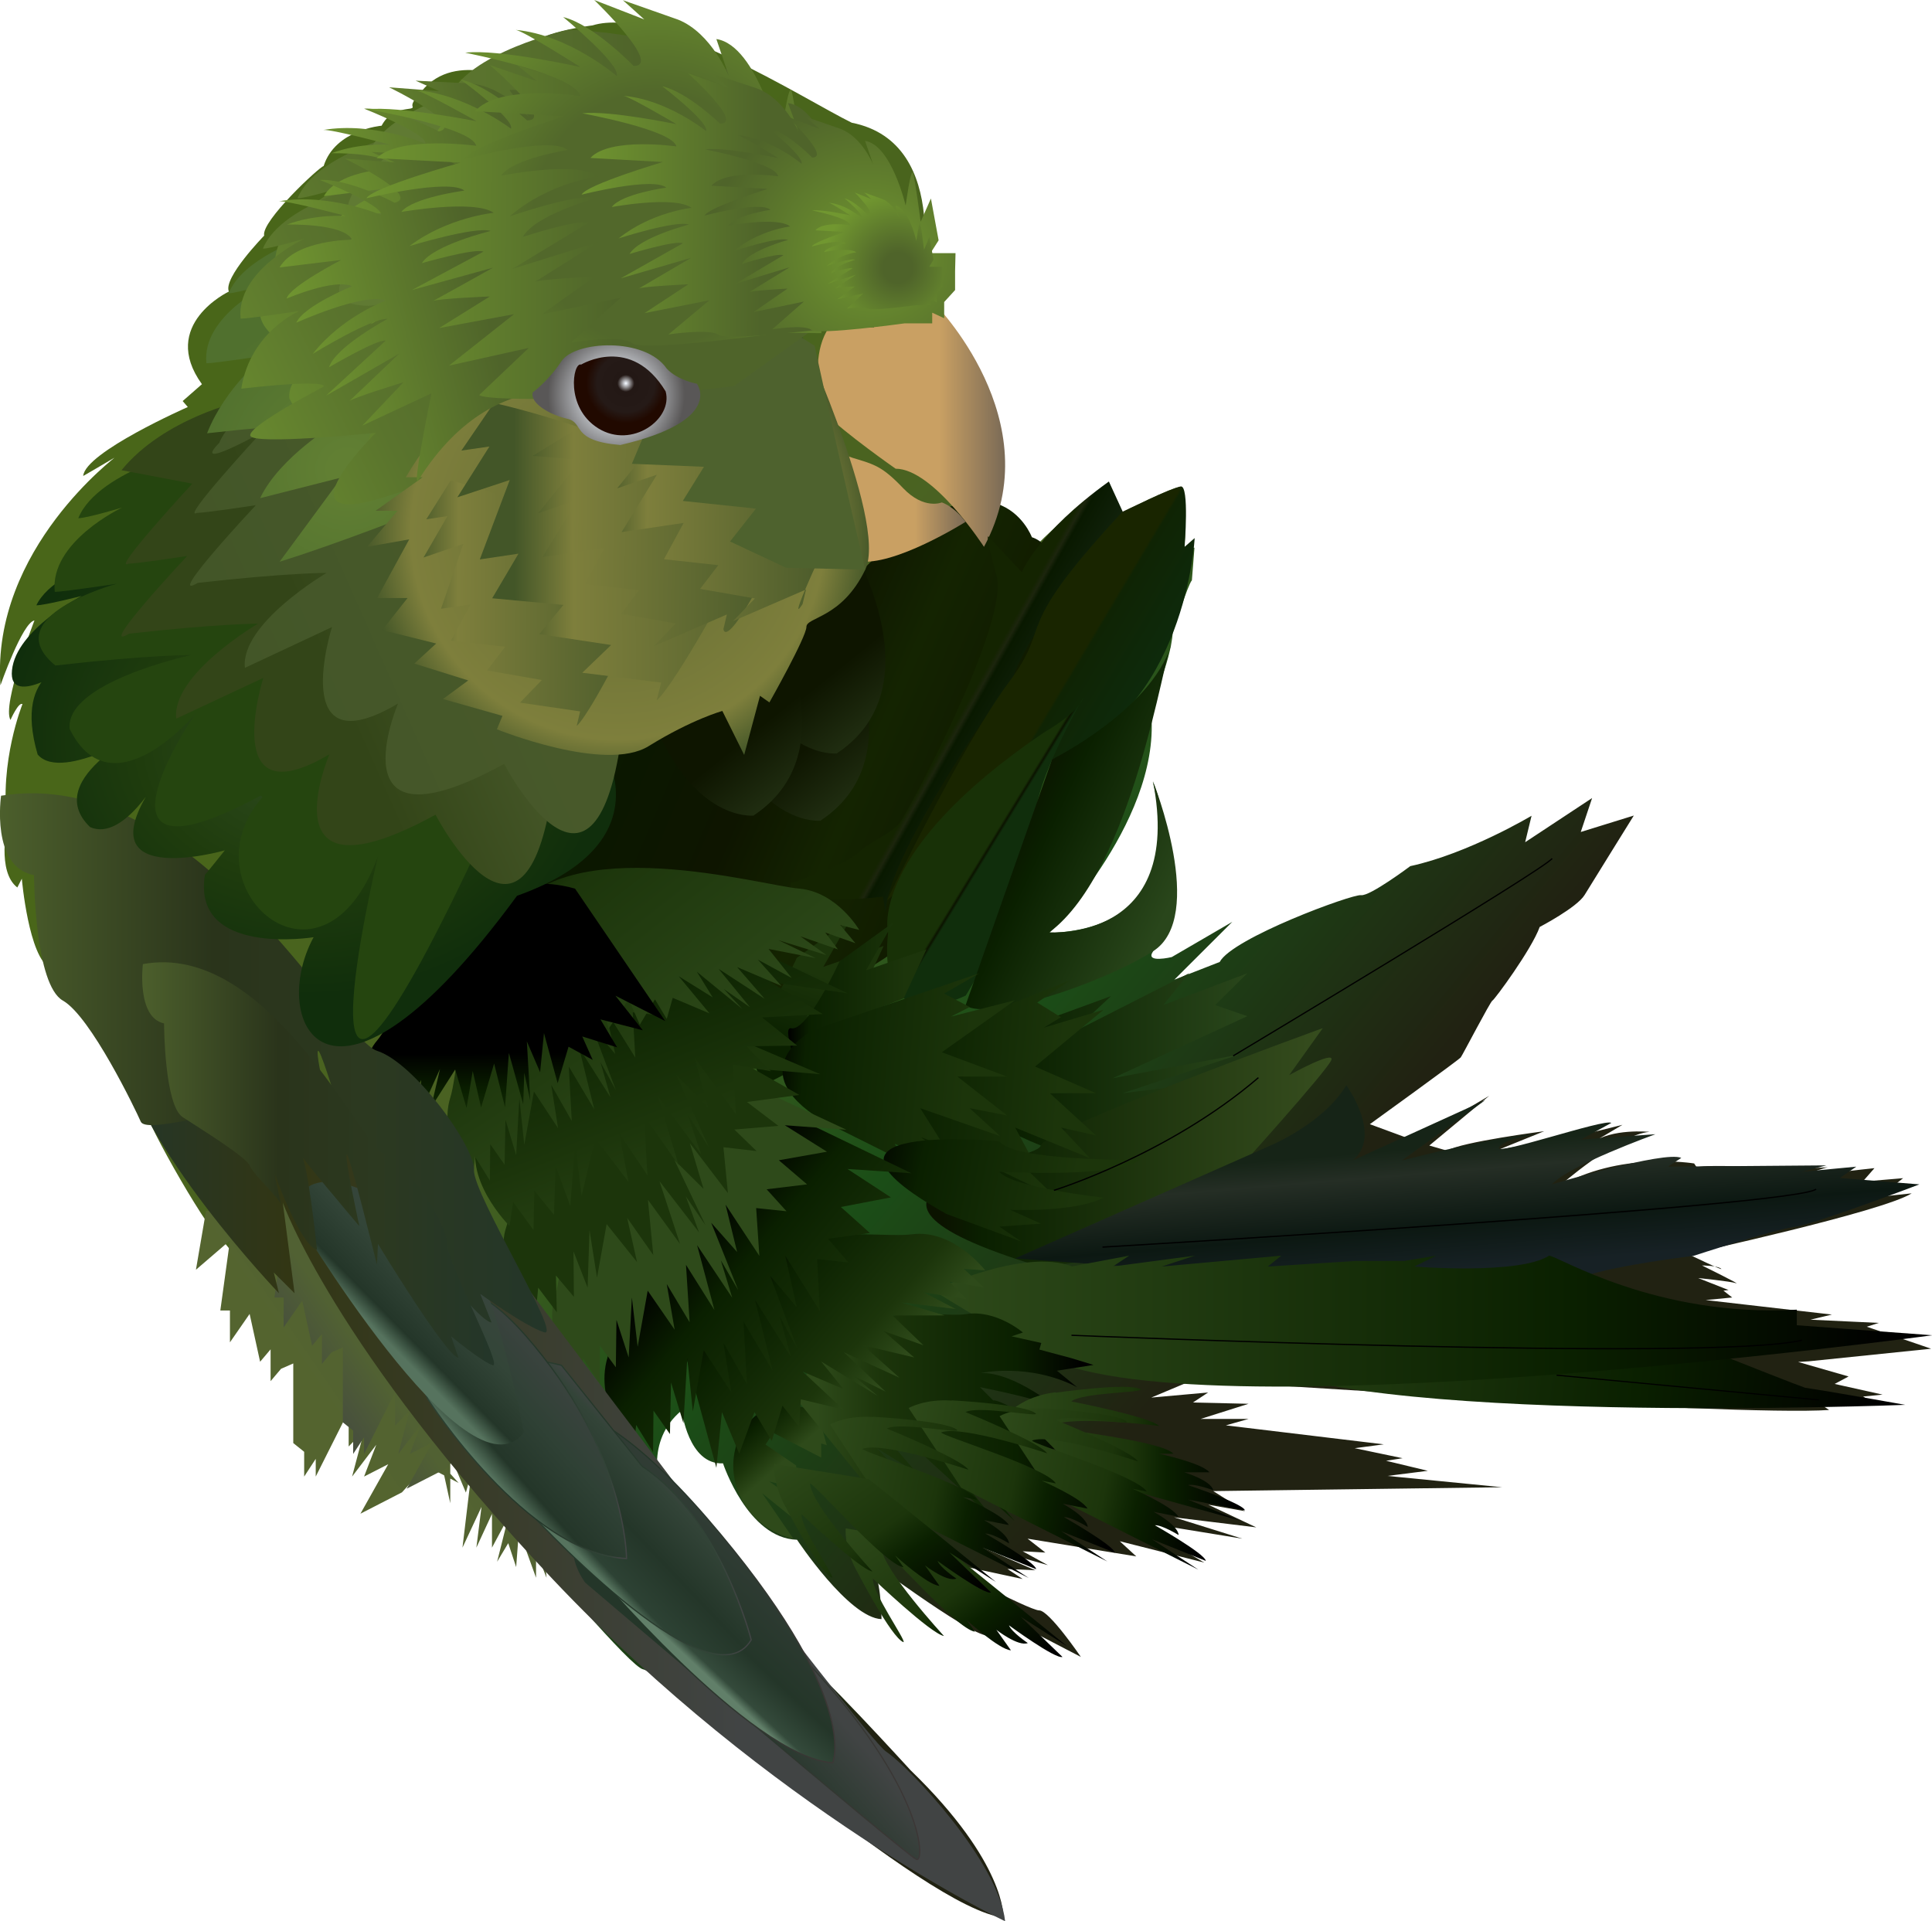 <svg width="185" height="184" viewBox="0 0 185 184" fill="none" xmlns="http://www.w3.org/2000/svg">
<g clip-path="url(#clip0_322_44)">
<path d="M88.014 27.901C88.014 27.901 91.394 13.695 81.562 11.753C77.056 9.545 63.025 0.491 56.737 2.432C56.737 2.432 49.343 3.332 50.981 5.274C50.981 5.274 49.486 6.909 49.425 7.44C49.363 7.972 43.26 4.538 40.064 9.137C40.064 9.137 39.347 9.791 39.511 10.22C39.675 10.649 37.586 10.036 36.541 12.039C36.541 12.039 32.096 12.407 30.99 15.902C30.601 15.964 24.968 21.196 25.296 22.566C25.296 22.566 21.343 26.613 21.916 27.921C21.916 27.921 15.219 31.089 19.336 36.792L17.492 38.407L17.984 38.979C17.984 38.979 8.132 43.312 7.968 45.581C7.968 45.581 10.446 44.15 10.938 43.844C11.429 43.537 -0.86 52.49 0.041 65.632C0.041 65.632 2.151 59.603 3.298 59.419C3.298 59.419 0.164 67.493 1.004 68.944C1.004 68.944 1.782 67.186 2.151 67.431C2.151 67.431 -0.082 72.93 0.696 78.898C0.696 78.898 -0.328 83.477 1.659 84.989L2.089 84.151C2.089 84.151 2.745 91.693 4.813 92.715L6.391 95.679L4.527 87.769C4.527 87.769 9.053 101.034 10.815 101.218L10.385 100.074C10.385 100.074 13.826 105.02 13.887 106.226C13.949 107.432 20.36 118.776 21.507 119.022C21.507 119.022 27.181 126.196 28.512 126.257L28.082 123.968L30.007 126.564L30.314 123.375C30.314 123.375 59.257 159.39 61.571 159.86C63.886 160.331 88.465 182.774 96.085 183.632C96.085 183.632 96.392 178.44 87.195 169.529C87.195 169.529 77.896 159.329 76.687 158.859C76.687 158.859 66.057 142.691 63.271 142.568C63.271 142.568 61.653 138.051 65.278 135.067C65.278 135.067 65.913 140.299 69.232 140.136C69.232 140.136 71.608 147.331 76.319 147.453C76.319 147.453 81.275 154.934 84.409 155.057C84.409 155.057 84.409 150.601 83.201 149.518C81.992 148.435 92.746 156.631 94.569 156.631L91.66 152.523L103.499 158.675C103.499 158.675 100.468 154.219 99.505 154.219C98.542 154.219 89.469 149.395 89.469 149.395L97.928 151.214L96.474 150.254L99.136 150.376L93.586 147.964L100.345 149.886L97.928 148.557L100.099 148.68L98.399 147.351L108.804 149.048L107.227 147.597L115.318 149.641L108.558 145.655L118.964 147.351L112.43 145.307L120.295 146.268L115.707 144.101L119.209 144.715L116.178 142.793L143.85 142.425L132.851 141.342L136.722 140.851L132.728 139.891L134.305 139.645L129.717 138.685L132.503 138.317L117.387 136.498L119.558 135.884H114.97L119.558 134.433L114.232 134.311L115.686 133.35L110.238 133.84L113.106 132.635L114.232 132.164C114.232 132.164 165.972 135.66 175.148 135.026L173.325 133.8L179.183 134.229L178.405 133.738L180.268 133.554L175.68 132.532L177.012 131.817L172.178 130.427L173.202 130.366L184.918 129.16L178.753 127.054L179.9 126.687L173.366 126.38L175.414 125.889L163.329 124.499L165.869 124.254L165.029 123.6L165.521 123.539L162.612 122.394C162.612 122.394 165.685 122.701 166.238 122.885C166.791 123.069 162.981 121.188 162.981 121.188C162.981 121.188 164.435 121.188 164.804 121.495C165.173 121.801 161.67 120.105 161.67 120.105C161.67 120.105 180.309 116.037 183.054 114.28L179.982 114.607L182.235 112.828L178.364 113.155L179.49 111.868C179.49 111.868 171.563 112.685 171.277 113.176C171.277 113.176 174.062 111.97 175.025 111.786C175.025 111.786 170.252 111.97 168.921 112.563C168.921 112.563 171.215 111.663 171.707 111.663C172.198 111.663 166.811 112.215 166.811 112.215L167.426 111.725C167.426 111.725 163.083 111.541 162.469 111.786L162.223 111.418C162.223 111.418 154.972 110.212 149.176 113.707C149.176 113.707 154.911 108.638 157.942 108.393C157.942 108.393 154.317 108.025 152.391 109.476L155.361 107.718L149.258 109.231C149.258 109.231 143.154 110.008 142.969 110.314L147.865 108.331C147.865 108.331 139.938 109.353 138.566 110.192L136.866 109.701L142.601 104.938L137.582 107.902L134.612 108.924L131.171 107.657C131.171 107.657 139.692 101.505 139.877 101.259C140.061 101.014 142.724 95.884 142.908 95.822C143.092 95.761 146.656 90.937 147.435 88.77C147.435 88.77 150.999 86.91 151.736 85.704C152.473 84.499 156.447 78.101 156.447 78.101L151.367 79.675L152.453 76.425L146.042 80.656L146.656 78.121C146.656 78.121 140.614 81.739 135.043 82.945C135.043 82.945 131.171 85.848 130.332 85.725C129.492 85.602 118.001 89.833 116.793 92.123L112.45 93.819L118.001 88.28L112.204 91.653C112.204 91.653 109.665 92.266 110.381 91.162C111.098 90.058 112.553 79.348 110.381 74.871C110.381 74.871 114.621 88.873 100.468 89.343C100.468 89.343 111.713 77.999 110.136 67.513C110.136 67.513 112.061 63.65 112.307 60.523C112.307 60.523 113.761 55.944 114.13 55.576L114.376 52.449H113.413C113.413 52.449 113.782 46.787 113.044 46.664C112.307 46.542 107.493 49.076 107.493 49.076L106.162 46.174C106.162 46.174 98.174 52.51 98.071 53.859C97.969 55.208 95.818 51.488 94.671 51.488C93.524 51.488 87.994 27.962 87.994 27.962L88.014 27.901Z" fill="url(#paint0_linear_322_44)"/>
<path d="M46.66 87.462C46.66 87.462 51.617 93.615 55.508 93.676C59.4 93.717 66.61 102.465 70.891 99.665C75.172 96.844 85.843 92.02 87.297 89.506C88.752 86.992 106.961 54.125 98.809 51.447C98.809 51.447 95.245 41.84 82.607 54.575C69.969 67.309 39.184 81.514 46.66 87.483V87.462Z" fill="url(#paint1_linear_322_44)"/>
<path d="M78.613 78.591C78.613 78.591 71.894 79.409 68.003 66.798L79.514 57.825C79.514 57.825 88.444 72.03 78.592 78.571L78.613 78.591Z" fill="url(#paint2_linear_322_44)"/>
<path d="M80.169 72.153C80.169 72.153 73.451 72.971 69.559 60.359L81.071 51.386C81.071 51.386 90.001 65.592 80.149 72.132L80.169 72.153Z" fill="url(#paint3_linear_322_44)"/>
<path d="M72.202 78.101C72.202 78.101 65.483 78.918 61.592 66.307L73.103 57.334C73.103 57.334 82.033 71.54 72.181 78.08L72.202 78.101Z" fill="url(#paint4_linear_322_44)"/>
<path d="M78.981 39.572C78.981 39.572 75.847 30.639 83.098 28.963C88.424 26.551 89.387 28.963 89.387 28.963C89.387 28.963 100.755 40.307 94.221 52.367C94.221 52.367 89.387 44.886 85.761 44.886C85.761 44.886 80.927 41.513 79.002 39.572H78.981Z" fill="url(#paint5_linear_322_44)"/>
<path d="M79.309 41.595C79.309 41.595 79.555 43.21 81.644 43.844C83.733 44.477 84.471 44.641 86.478 46.746C88.485 48.851 90.186 48.115 90.186 48.115C90.186 48.115 91.312 48.443 92.459 49.976C92.459 49.976 85.577 54.309 82.197 53.736C78.817 53.164 77.752 41.984 79.289 41.595H79.309Z" fill="url(#paint6_linear_322_44)"/>
<path d="M75.725 84.58C75.725 84.58 81.05 82.782 82.136 81.698C83.221 80.615 85.331 79.879 86.15 78.796C86.97 77.713 96.678 59.664 95.429 55.147C94.18 50.63 94.692 51.427 94.692 51.427L97.846 54.799C97.846 54.799 99.3 51.059 106.182 46.112L107.514 49.015C107.514 49.015 99.177 59.153 97.006 64.815C97.006 64.815 84.921 81.698 84.799 87.381L84.553 85.868C84.553 85.868 75.356 87.013 75.725 84.601V84.58Z" fill="url(#paint7_linear_322_44)"/>
<path d="M107.514 48.994C107.514 48.994 112.225 46.705 113.065 46.583C113.904 46.46 113.433 52.367 113.433 52.367L114.396 51.529C114.396 51.529 113.556 68.29 100.734 72.725L84.921 86.236C84.921 86.236 92.193 71.233 96.597 65.346C100.98 59.48 96.515 60.809 107.514 48.974V48.994Z" fill="url(#paint8_linear_322_44)"/>
<path d="M85.024 89.281C85.024 89.281 83.098 81.555 100.017 70.109C100.017 70.109 103.274 68.29 103.766 66.736C103.766 66.736 98.092 76.507 99.3 79.409C100.509 82.311 92.48 95.332 92.48 95.332C92.48 95.332 83.918 99.788 85.044 89.302L85.024 89.281Z" fill="url(#paint9_linear_322_44)"/>
<path d="M100.734 72.725C100.734 72.725 110.136 68.065 112.143 61.79C111.487 62.505 108.517 83.252 100.488 89.281C100.488 89.281 113.413 90.242 110.402 74.81C110.402 74.81 115.605 87.83 110.402 91.101C105.199 94.371 94.446 97.805 92.459 96.272L100.734 72.746V72.725Z" fill="url(#paint10_linear_322_44)"/>
<path d="M93.647 100.053L106.387 95.393L102.598 98.929L113.863 93.206L111.385 96.251L119.435 93.206L116.362 96.251L119.435 97.314L106.531 103.262L118.615 100.994L107.493 104.693L117.96 103.405C117.96 103.405 102.106 110.641 99.628 109.681C97.15 108.72 93.606 106.778 93.606 106.778L99.628 103.569L93.606 100.033L93.647 100.053Z" fill="url(#paint11_linear_322_44)"/>
<path d="M99.669 121.29C99.669 121.29 107.514 120.575 108.313 119.492C109.111 118.408 118.636 116.467 118.636 116.467H112.716C112.716 116.467 119.906 113.891 121.196 112.276C122.487 110.662 118.288 112.276 118.288 112.276C118.288 112.276 127.157 102.465 127.485 101.505C127.812 100.544 123.449 102.956 123.449 102.956L126.665 98.459C126.665 98.459 100.017 108.107 99.648 109.721C99.28 111.336 75.192 113.912 99.648 121.311L99.669 121.29Z" fill="url(#paint12_linear_322_44)"/>
<path d="M121.422 109.803C121.422 109.803 126.624 107.718 128.918 103.937C128.918 103.937 132.421 108.72 129.533 111.132L142.232 105.347L134.244 111.132C134.244 111.132 143.912 108.618 147.168 108.618C147.168 108.618 144.035 109.006 143.543 109.885C143.051 110.764 153.702 107.085 154.296 107.534L151.388 109.129L158.516 108.618C158.516 108.618 150.179 111.622 148.602 113.421C148.602 113.421 159.376 110.171 160.994 110.886L159.724 111.725L174.882 111.602L172.546 112.215L177.749 111.725L176.172 112.808L183.792 113.421C183.792 113.421 173.878 117.202 171.83 117.489C169.781 117.775 162.162 120.268 162.162 120.268C162.162 120.268 151.654 121.515 150.2 122.946C148.746 124.377 97.191 120.514 97.191 120.514L121.422 109.803Z" fill="url(#paint13_linear_322_44)"/>
<path d="M105.568 119.43C105.568 119.43 172.301 115.485 173.898 113.871" stroke="black" stroke-width="0.12" stroke-miterlimit="10"/>
<path d="M121.77 123.845L125.948 123.457L124.699 124.111L130.598 123.886L128.16 124.438L136.722 124.479L135.698 125.154L140.266 125.297L141.945 125.358L145.407 125.685L147.721 125.521L146.083 126.135C146.083 126.135 153.436 127.443 155.73 126.278C156.324 126.339 171.01 132.267 172.854 132.9C175.25 133.248 182.44 134.535 182.44 134.535C182.44 134.535 128.386 136.661 118.964 129.916C109.542 123.171 111.836 124.581 111.836 124.581C111.836 124.581 118.452 122.19 121.749 123.825L121.77 123.845Z" fill="url(#paint14_linear_322_44)"/>
<path d="M102.598 121.29L108.128 120.248L106.551 121.29L114.417 120.248L111.242 121.29L122.692 120.248L121.401 121.29L127.525 120.902L129.779 120.759H134.449L137.521 120.248L135.432 121.29C135.432 121.29 145.427 122.108 148.336 120.248C149.135 120.248 158.536 126.196 172.055 125.419V126.911L185.041 127.872C185.041 127.872 113.147 137.561 99.71 129.732C86.273 121.904 89.51 123.518 89.51 123.518C89.51 123.518 98.051 119.492 102.639 121.27L102.598 121.29Z" fill="url(#paint15_linear_322_44)"/>
<path d="M102.598 127.872C102.598 127.872 164.005 130.427 172.546 128.342" stroke="black" stroke-width="0.12" stroke-miterlimit="10"/>
<path d="M149.053 131.694L174.185 134.065" stroke="black" stroke-width="0.11" stroke-miterlimit="10"/>
<path d="M118.083 101.116C118.083 101.116 148.131 83.109 148.623 82.209" stroke="black" stroke-width="0.12" stroke-miterlimit="10"/>
<path d="M73.082 103.937L78.449 101.178L75.11 99.583L81.46 98.173L83.18 96.333L77.22 97.335L82.443 95.27L84.614 90.59L78.838 92.593L81.439 88.014L76.298 91.734C76.298 91.734 73.164 98.623 71.608 98.132C70.624 98.152 73.062 103.937 73.062 103.937H73.082Z" fill="url(#paint16_linear_322_44)"/>
<path d="M77.179 104.264L82.545 101.505L79.207 99.91L85.556 98.5L87.277 96.66L81.316 97.662L86.54 95.597L88.711 90.917L82.935 92.92L85.536 88.341L80.395 92.061C80.395 92.061 77.261 98.95 75.704 98.459C74.721 98.479 77.158 104.264 77.158 104.264H77.179Z" fill="url(#paint17_linear_322_44)"/>
<path d="M88.383 109.231L96.412 113.912L94.937 111.704L101.082 114.647L97.293 111.009L99.341 111.949L97.211 107.984L104.359 110.907L101.615 107.984L104.953 108.74L100.529 104.693H104.953L99.116 102.138L105.67 96.701L99.935 98.418L101.594 97.417L99.321 96.006L102.455 93.88L87.605 99.829C87.605 99.829 80.989 103.876 88.362 109.251L88.383 109.231Z" fill="url(#paint18_linear_322_44)"/>
<path d="M78.633 107.269L87.236 111.561L85.659 109.537L92.254 112.236L88.199 108.904L90.411 109.762L88.117 106.124L95.777 108.802L92.848 106.124L96.433 106.819L91.681 103.099H96.433L90.185 100.769L97.211 95.781L91.066 97.355L92.848 96.436L90.411 95.148L93.77 93.206L77.855 98.643C77.855 98.643 70.768 102.343 78.674 107.269H78.633Z" fill="url(#paint19_linear_322_44)"/>
<path d="M90.534 116.221L97.764 118.878L95.695 117.468L99.669 117.182L96.719 115.853C96.719 115.853 102.926 116.14 105.67 114.688C105.67 114.688 96.924 113.748 95.695 112.215C95.695 112.215 106.797 112.849 109.132 111.07C109.132 111.07 97.027 111.214 95.695 109.292C95.695 109.292 74.68 107.289 90.534 116.201V116.221Z" fill="url(#paint20_linear_322_44)"/>
<path d="M100.918 113.993C100.918 113.993 111.877 110.6 120.5 103.201" stroke="black" stroke-width="0.12" stroke-miterlimit="10"/>
<path d="M75.991 147.392L72.98 142.998L75.704 145.205L75.274 142.998L73.656 141.873L76.319 142.507L76.237 140.34L73.308 138.337L74.045 137.213L78.633 139.584V138.235L79.166 138.399L78.305 135.271C78.305 135.271 73.984 133.043 71.423 136.559C68.863 140.075 70.379 145.9 75.95 147.372L75.991 147.392Z" fill="url(#paint21_linear_322_44)"/>
<path d="M76.319 134.045L85.352 145.164L84.921 143.243L85.987 143.815V142.527L87.031 143.018L84.921 140.606L87.031 141.894L83.959 138.685L87.748 141.015L84.901 137.724L87.748 139.257C87.748 139.257 85.495 135.884 84.368 135.639L95.286 145.655L90.206 139.318L97.15 145.655L94.323 142.282L97.703 145.307L93.627 140.238L98.665 144.101L94.978 139.645L99.689 142.343C99.689 142.343 99.259 139.441 97.826 137.888L101.451 139.891L100.796 138.787L101.82 138.664L101.451 138.01L102.578 138.133C102.578 138.133 96.125 134.004 95.101 134.106L93.831 132.839C93.831 132.839 101.144 134.27 101.574 135.108C101.574 135.108 97.231 131.367 93.893 131.49C93.893 131.49 98.542 130.468 103.131 132.839L101.205 131.265L104.708 130.713L102.578 130.059L99.526 129.242L99.71 128.608L96.863 127.974L97.948 127.606C97.948 127.606 95.368 125.378 92.48 125.848C89.591 126.319 79.207 123.477 76.298 134.127L76.319 134.045Z" fill="url(#paint22_linear_322_44)"/>
<path d="M64.992 127.341L68.597 140.565L69.129 135.23L70.788 139.216L72.243 135.23L73.902 137.99L74.926 134.617L76.523 136.641L76.687 134.004L80.763 134.985L76.851 131.347L80.763 133.023L78.633 130.386L84.041 133.677L81.747 131.756L84.799 133.268L80.784 129.487L86.13 131.94L82.648 128.833L87.543 129.998L84.594 127.463L88.424 128.833L85.454 125.971H90.452L86.294 124.724L91.517 125.358L88.465 123.764L92.561 124.418L90.923 122.742L94.221 123.293L92.295 121.515L94.344 121.658C94.344 121.658 91.271 117.673 87.318 118.204C83.344 118.735 69.006 115.588 64.992 127.341Z" fill="url(#paint23_linear_322_44)"/>
<path d="M73.082 105.511L87.277 112.358L81.153 111.949L85.311 114.668L80.518 115.588L83.303 118.081L79.289 118.633L81.255 120.902L78.244 120.575L78.51 125.562L75.192 120.248L76.298 125.194L73.738 122.169L76.36 129.16L74.66 126.073L75.745 129.957L72.304 124.499L73.984 131.265L71.198 126.564L71.526 132.553L69.273 128.587L70.03 133.35L67.388 129.303L66.344 135.169L65.811 130.039L65.442 136.293L64.254 132.389L64.152 137.336L62.575 135.087L62.534 139.073L60.916 136.457L60.649 138.889C60.649 138.889 56.778 134.515 58.191 129.936C59.605 125.358 58.99 107.902 73.103 105.511H73.082Z" fill="url(#paint24_linear_322_44)"/>
<path d="M67.327 101.791L81.05 108.188L75.151 107.759L79.186 110.294L74.578 111.111L77.281 113.421L73.41 113.891L75.315 115.996L72.406 115.69L72.714 120.268L69.477 115.363L70.584 119.9L68.105 117.1L70.686 123.539L69.027 120.698L70.112 124.275L66.753 119.246L68.412 125.46L65.688 121.127L66.036 126.625L63.845 122.966L64.603 127.341L62.022 123.6L61.059 128.976L60.506 124.254L60.199 129.998L59.031 126.4L58.97 130.938L57.434 128.853V132.512L55.836 130.1L55.59 132.328C55.59 132.328 51.842 128.281 53.153 124.111C54.464 119.941 53.747 103.896 67.306 101.811L67.327 101.791Z" fill="url(#paint25_linear_322_44)"/>
<path d="M63.394 96.415L78.551 102.874L72.079 102.322L76.544 104.857L71.526 105.531L74.537 107.82L70.317 108.168L72.447 110.232L69.273 109.864L69.703 114.259L66.057 109.476L67.368 113.85L64.582 111.091L67.552 117.325L65.668 114.566L66.938 118.02L63.148 113.114L65.115 119.124L62.042 114.893L62.554 120.187L60.055 116.63L60.998 120.861L58.089 117.223L57.167 122.353L56.45 117.816L56.266 123.314L54.914 119.839L54.955 124.193L53.235 122.149L53.316 125.665L51.535 123.314L51.33 125.44C51.33 125.44 47.131 121.454 48.483 117.489C49.834 113.523 48.647 98.091 63.414 96.415H63.394Z" fill="url(#paint26_linear_322_44)"/>
<path d="M64.049 86.992L81.173 95.127L73.758 94.044L78.777 97.11L72.98 97.437L76.339 100.135L71.464 100.196L73.82 102.588L70.174 101.934L70.481 106.717L66.507 101.28L67.818 106.104L64.746 102.915L67.88 109.864L65.852 106.737L67.142 110.559L63.005 104.979L64.992 111.602L61.653 106.819L62.001 112.563L59.297 108.536L60.178 113.176L57.003 109.026L55.693 114.504L55.078 109.558L54.607 115.485L53.194 111.643L53.05 116.344L51.166 114.014L51.084 117.795L49.138 115.118L48.79 117.407C48.79 117.407 44.14 112.787 45.881 108.618C47.622 104.448 46.967 87.708 64.029 87.033L64.049 86.992Z" fill="url(#paint27_linear_322_44)"/>
<path d="M56.082 83.844L68.474 89.813L63.128 89.445L66.753 91.816L62.554 92.613L64.992 94.78L61.489 95.25L63.21 97.233L60.588 96.947L60.834 101.28L57.946 96.64L58.908 100.932L56.676 98.296L58.97 104.387L57.495 101.709L58.458 105.082L55.447 100.339L56.901 106.226L54.464 102.138L54.75 107.35L52.784 103.896L53.439 108.045L51.125 104.53L50.203 109.64L49.732 105.163L49.425 110.621L48.401 107.228L48.319 111.541L46.946 109.578L46.906 113.053L45.492 110.784L45.267 112.91C45.267 112.91 41.887 109.088 43.116 105.122C44.345 101.157 43.813 85.929 56.123 83.844H56.082Z" fill="url(#paint28_linear_322_44)"/>
<path d="M48.687 87.851L56.082 99.154L57.413 95.107L58.273 98.52L60.199 95.679L61.264 98.132L62.718 95.7L63.845 97.58L64.418 95.556L67.941 97.049L64.992 93.492L68.248 95.516L66.733 93.063L71.075 96.619L69.314 94.719L71.812 96.456L68.802 92.777L73.226 95.659L70.584 92.613L74.823 94.412L72.57 91.898L75.807 93.656L73.594 90.876L78.101 91.755L74.537 90.038L79.145 91.469L76.646 89.67L80.231 90.917L79.022 89.302L81.91 90.324L80.456 88.587L82.279 89.057C82.279 89.057 80.149 85.398 76.483 85.091C72.816 84.785 54.156 79.389 48.708 87.83L48.687 87.851Z" fill="url(#paint29_linear_322_44)"/>
<path d="M55.058 85.091L63.701 97.784L58.929 95.352L61.551 98.663L57.495 97.621L59.093 100.299L55.754 99.256L56.758 101.505L54.443 100.237L53.398 103.733L52.088 98.929L51.719 102.69L50.449 99.726L50.777 105.429L50.203 102.731L50.101 105.756L48.728 100.83L48.36 106.042L47.315 101.852L46.066 106.063L45.267 102.567L44.673 106.104L43.587 102.424L41.273 106.063L42.133 102.363L40.269 106.512L40.31 103.426L38.999 106.778L38.323 104.693L37.279 107.391L36.644 105.041L35.824 106.615C35.824 106.615 33.837 102.261 36.111 99.644C38.385 97.028 43.219 81.8 55.037 85.091H55.058Z" fill="url(#paint30_linear_322_44)"/>
<path d="M101.103 133.37C101.103 133.37 108.231 132.348 109.255 133.064C109.255 133.37 103.602 133.37 102.578 134.208C102.578 134.208 110.095 135.66 110.996 136.559C110.996 136.559 102.414 135.476 100.652 136.559C100.652 136.886 111.098 137.888 112.368 139.216H110.975C110.975 139.216 115.092 140.095 115.809 140.994H113.392C113.392 140.994 115.932 141.751 116.178 142.711C116.178 142.711 114.417 142.057 113.761 142.221C113.761 142.221 119.025 143.979 119.209 144.633L113.761 143.611L118.656 145.593C118.656 145.593 104.687 141.73 103.54 141.362L97.129 134.842C97.129 134.842 98.46 133.657 101.062 133.329L101.103 133.37Z" fill="url(#paint31_linear_322_44)"/>
<path d="M99.853 134.883C99.853 134.883 107.043 135.251 107.923 136.171C107.862 136.457 102.311 135.373 101.164 136.007C101.164 136.007 108.251 138.889 108.968 139.952C108.968 139.952 100.755 137.213 98.829 137.949C98.768 138.255 108.825 141.281 109.808 142.834L108.436 142.568C108.436 142.568 112.286 144.244 112.839 145.246L110.463 144.776C110.463 144.776 112.798 146.023 112.86 147.004C112.86 147.004 111.262 146.023 110.586 146.064C110.586 146.064 115.4 148.802 115.461 149.477L110.32 147.413L114.744 150.315C114.744 150.315 101.799 143.815 100.734 143.243L95.716 135.619C95.716 135.619 97.252 134.719 99.853 134.903V134.883Z" fill="url(#paint32_linear_322_44)"/>
<path d="M91.148 134.106C91.148 134.106 98.338 134.474 99.218 135.394C99.157 135.68 93.606 134.597 92.459 135.23C92.459 135.23 99.546 138.112 100.263 139.175C100.263 139.175 92.049 136.436 90.124 137.172C90.063 137.479 100.12 140.504 101.103 142.057L99.73 141.792C99.73 141.792 103.581 143.468 104.134 144.469L101.758 143.999C101.758 143.999 104.093 145.246 104.155 146.227C104.155 146.227 102.557 145.246 101.881 145.287C101.881 145.287 106.695 148.026 106.756 148.7L101.615 146.636L106.039 149.538C106.039 149.538 93.094 143.038 92.029 142.466L87.011 134.842C87.011 134.842 88.547 133.943 91.148 134.127V134.106Z" fill="url(#paint33_linear_322_44)"/>
<path d="M83.611 135.68C83.611 135.68 90.8 136.048 91.681 136.968C91.619 137.254 86.068 136.171 84.921 136.804C84.921 136.804 92.008 139.686 92.725 140.749C92.725 140.749 84.512 138.01 82.586 138.746C82.525 139.053 92.582 142.078 93.565 143.631L92.193 143.365C92.193 143.365 96.043 145.042 96.597 146.043L94.221 145.573C94.221 145.573 96.556 146.82 96.617 147.801C96.617 147.801 95.019 146.82 94.344 146.861C94.344 146.861 99.157 149.6 99.218 150.274L94.077 148.21L98.501 151.112C98.501 151.112 85.556 144.612 84.491 144.04L79.473 136.416C79.473 136.416 81.009 135.517 83.611 135.701V135.68Z" fill="url(#paint34_linear_322_44)"/>
<path d="M82.054 150.458C82.054 150.458 85.352 156.856 86.519 157.265C86.765 157.081 83.488 152.482 83.59 151.174C83.59 151.174 89.12 156.447 90.39 156.672C90.39 156.672 84.532 150.315 84.409 148.251C84.676 148.067 91.537 155.997 93.36 156.263L92.561 155.139C92.561 155.139 95.675 157.98 96.801 158.041L95.409 156.079C95.409 156.079 97.498 157.714 98.419 157.346C98.419 157.346 96.863 156.304 96.617 155.65C96.617 155.65 101.082 158.92 101.738 158.675L97.744 154.832L102.209 157.673C102.209 157.673 90.984 148.537 90.022 147.821L80.989 146.37C80.989 146.37 80.784 148.148 82.033 150.438L82.054 150.458Z" fill="url(#paint35_linear_322_44)"/>
<path d="M75.213 144.285C75.213 144.285 78.51 150.683 79.678 151.092C79.924 150.908 76.646 146.309 76.749 145.001C76.749 145.001 82.279 150.274 83.549 150.499C83.549 150.499 77.691 144.142 77.568 142.078C77.834 141.894 84.696 149.824 86.519 150.09L85.72 148.966C85.72 148.966 88.834 151.807 89.96 151.868L88.567 149.906C88.567 149.906 90.657 151.541 91.578 151.174C91.578 151.174 90.022 150.131 89.776 149.477C89.776 149.477 94.241 152.747 94.897 152.502L90.902 148.659L95.368 151.501C95.368 151.501 84.143 142.364 83.18 141.649L74.147 140.197C74.147 140.197 73.943 141.976 75.192 144.265L75.213 144.285Z" fill="url(#paint36_linear_322_44)"/>
<path d="M19.725 115.976L18.762 121.597L22.019 118.797L21.097 125.501H22.019V128.547L23.903 125.828L24.907 130.407L25.911 129.221V132.267L26.341 131.756L26.914 131.081L28.082 130.57V138.194L29.126 139.032V141.403L30.233 139.707V141.403L33.387 135.128V138.521L34.882 136.988L33.715 141.403L36.029 138.358L34.862 141.403L37.176 140.218L34.513 144.96L38.487 142.916L40.392 140.831L40.802 140.381L43.915 142.016L42.297 140.218L43.116 143.958V139.38L44.611 142.936L45.144 141.015L44.284 148.21L46.107 144.306L45.615 148.21L46.721 145.818L47.11 144.98V148.21L48.667 145.307L47.602 149.559L48.667 147.781L49.425 150.07L49.691 146.554L51.33 151.092V148.537L52.333 151.092C52.333 151.092 51.842 144.142 51.412 143.12C50.981 142.098 40.494 115.097 19.704 115.956L19.725 115.976Z" fill="url(#paint37_linear_322_44)"/>
<path d="M25.009 115.322L24.108 120.595L27.16 117.959L26.279 124.254H27.16V127.116L28.942 124.561L29.884 128.874L30.826 127.749V130.611L31.216 130.141L31.748 129.507L32.834 129.037V136.212L33.817 137.009V139.237L34.862 137.642V139.237L37.832 133.329V136.518L39.224 135.087L38.139 139.237L40.331 136.375L39.245 139.237L41.437 138.112L38.938 142.568L42.686 140.647L44.489 138.685L44.878 138.256L43.935 140.974L46.27 138.112L47.049 141.628V137.315L48.442 140.667L48.954 138.848L48.134 145.593L49.855 141.935L49.384 145.593L50.428 143.345L50.797 142.568V145.593L52.272 142.875L51.268 146.861L52.272 145.185L52.989 147.331L53.255 144.04L54.791 148.292V145.88L55.733 148.292C55.733 148.292 55.262 141.751 54.873 140.81C54.484 139.87 44.611 114.484 25.071 115.301L25.009 115.322Z" fill="url(#paint38_linear_322_44)"/>
<path d="M96.269 184C96.269 184 73.943 173.473 52.948 151.255C31.953 129.037 27.078 115.158 27.078 115.158L28.205 123.845L26.218 121.863L26.709 123.845C26.709 123.845 13.068 109.619 11.409 100.094C33.203 100.871 47.745 119.635 47.745 119.635C47.745 119.635 82.566 166.217 84.86 167.75C87.154 169.283 95.654 178.359 96.248 184H96.269Z" fill="url(#paint39_linear_322_44)"/>
<path d="M56.082 151.521C56.082 151.521 86.929 177.807 87.769 178.072C88.608 178.338 88.567 170.653 75.745 157.551C57.905 139.318 52.231 146.064 56.082 151.521Z" fill="url(#paint40_linear_322_44)" stroke="url(#paint41_linear_322_44)" stroke-width="0.12" stroke-miterlimit="10"/>
<path d="M56.43 149.906C56.43 149.906 71.874 168.302 79.739 168.813C79.739 168.813 82.545 162.579 67.675 145.369C52.804 128.179 46.414 134.617 56.45 149.886L56.43 149.906Z" fill="url(#paint42_linear_322_44)" stroke="url(#paint43_linear_322_44)" stroke-width="0.12" stroke-miterlimit="10"/>
<path d="M50.162 144.244C50.162 144.244 67.88 163.826 71.935 157.04C71.935 157.04 68.965 145.307 61.489 140.422L53.767 130.754C53.767 130.754 37.176 125.91 50.162 144.244Z" fill="url(#paint44_linear_322_44)" stroke="url(#paint45_linear_322_44)" stroke-width="0.12" stroke-miterlimit="10"/>
<path d="M40.986 134.004C40.986 134.004 50.469 148.823 59.994 149.252C59.994 149.252 60.035 138.93 50.285 127.852C40.535 116.773 39.184 130.55 40.986 134.004Z" fill="url(#paint46_linear_322_44)" stroke="url(#paint47_linear_322_44)" stroke-width="0.12" stroke-miterlimit="10"/>
<path d="M27.979 115.996C27.979 115.996 44.775 144.326 50.162 137.172C50.162 137.172 47.336 122.721 44.939 120.718C42.543 118.715 29.966 108.209 27.979 116.017V115.996Z" fill="url(#paint48_linear_322_44)"/>
<path d="M0.102 76.2C0.102 76.2 -0.901 83.047 3.257 83.804C3.257 84.253 3.359 94.31 6.022 95.822C8.685 97.335 12.986 106.287 13.478 107.412C13.969 108.536 20.667 106.41 20.667 107.064L19.684 102.997C19.684 102.997 23.432 112.174 26.013 112.828C26.013 112.828 24.62 101.28 23.637 100.626C22.654 99.972 32.342 109.803 32.342 109.803C32.342 109.803 30.069 100.891 30.458 100.626C30.847 100.36 34.964 114.729 34.964 114.729L35.107 112.072C35.107 112.072 45.287 126.543 47.069 126.646L45.984 123.907C45.984 123.907 50.326 127.034 52.108 127.586C53.89 128.138 45.287 114.341 45.39 112.072C45.492 109.803 39.655 101.75 36.091 100.626C32.527 99.501 18.803 73.236 0.102 76.2Z" fill="url(#paint49_linear_322_44)"/>
<path d="M13.682 92.327C13.682 92.327 13.047 97.437 15.71 98.009C15.71 98.357 15.772 105.858 17.492 106.982C19.213 108.107 23.596 110.805 23.924 111.643C24.252 112.481 26.914 114.893 26.914 115.383L26.279 112.338C26.279 112.338 28.696 119.206 30.355 119.696C30.355 119.696 29.454 111.05 28.819 110.559C28.184 110.069 34.411 117.427 34.411 117.427C34.411 117.427 32.957 110.764 33.203 110.559C33.448 110.355 36.091 121.106 36.091 121.106L36.193 119.124C36.193 119.124 42.748 129.936 43.895 130.018L43.198 127.974C43.198 127.974 46.004 130.304 47.151 130.734C48.298 131.163 42.768 120.841 42.829 119.144C42.891 117.448 39.142 111.418 36.848 110.58C34.554 109.742 25.726 90.099 13.682 92.327Z" fill="url(#paint50_linear_322_44)"/>
<path d="M16.099 51.795C16.099 51.795 5.469 53.777 3.482 57.968C4.322 57.968 7.824 57.068 7.824 57.068C7.824 57.068 1.557 60.277 1.147 64.181C0.737 68.085 7.292 63.486 7.292 63.486C7.292 63.486 1.147 63.813 3.605 72.255C6.001 75.055 14.686 69.516 14.686 69.516C14.686 69.516 3.728 74.463 8.623 79.205C11.819 80.635 15.26 74.34 15.26 74.34C7.108 85.561 21.527 81.433 21.527 81.433C21.527 81.433 19.745 83.681 19.622 83.763C18.352 91.653 30.028 89.752 30.028 89.752C25.603 97.928 31.584 110.253 49.507 85.786C74.025 77.058 46.66 53.082 16.079 51.774L16.099 51.795Z" fill="url(#paint51_radial_322_44)"/>
<path d="M19.684 42.638C19.684 42.638 9.402 44.886 7.497 49.628C8.296 49.628 11.696 48.606 11.696 48.606C11.696 48.606 4.732 51.877 5.244 56.68C6.083 56.68 11.184 55.903 11.184 55.903C11.184 55.903 -0.451 59.03 5.305 63.732C14.256 62.71 18.312 62.73 18.312 62.73C18.312 62.73 6.165 65.346 6.677 69.823C10.753 77.999 18.865 68.188 18.865 68.188C17.902 69.353 7.374 85.623 24.907 76.22C25.03 76.159 25.173 76.302 25.091 76.404C17.656 84.867 30.765 96.783 36.193 82.005C36.193 82.005 26.669 121.822 45.676 81.351C69.375 71.458 49.2 44.13 19.663 42.638H19.684Z" fill="url(#paint52_radial_322_44)"/>
<path d="M23.207 38.386C23.207 38.386 15.731 40.001 11.634 45.029L18.414 46.317C18.414 46.317 10.59 54.779 12.29 53.982C13.088 53.982 17.922 53.246 17.922 53.246C17.922 53.246 9.094 62.669 12.351 60.686C20.851 59.725 24.702 59.725 24.702 59.725C24.702 59.725 16.407 64.59 16.878 68.821L25.214 64.917C25.214 64.917 20.892 78.55 31.543 72.235C31.543 72.235 25.194 87.053 41.703 78.019C41.703 78.019 50.244 94.453 52.907 75.607C54.218 66.368 51.268 39.797 23.207 38.386Z" fill="url(#paint53_linear_322_44)"/>
<path d="M32.568 35.77C32.568 35.77 22.818 37.896 20.995 42.413C18.209 45.233 24.989 41.452 24.989 41.452C24.989 41.452 17.165 49.914 18.865 49.117C19.663 49.117 24.497 48.381 24.497 48.381C24.497 48.381 15.669 57.804 18.926 55.821C27.426 54.861 31.277 54.861 31.277 54.861C31.277 54.861 22.982 59.725 23.453 63.956L31.789 60.052C31.789 60.052 27.467 73.686 38.118 67.37C38.118 67.37 31.769 82.189 48.278 73.154C48.278 73.154 56.819 89.588 59.482 70.743C60.793 61.504 60.629 37.18 32.588 35.77H32.568Z" fill="url(#paint54_linear_322_44)"/>
<path d="M33.469 21.442C33.469 21.442 23.719 23.567 21.896 28.084C22.654 28.084 25.89 27.124 25.89 27.124C25.89 27.124 19.274 30.21 19.766 34.789C20.565 34.789 25.399 34.053 25.399 34.053C25.399 34.053 21.589 37.017 19.827 41.493C28.328 40.532 32.178 40.532 32.178 40.532C32.178 40.532 26.771 43.762 24.907 47.707L32.711 45.724L26.771 53.798C37.074 50.589 55.549 42.74 55.549 42.74C55.549 42.74 61.53 22.872 33.469 21.462V21.442Z" fill="url(#paint55_radial_322_44)"/>
<path d="M40.064 12.346C40.064 12.346 30.314 14.472 28.491 18.989C29.249 18.989 32.486 18.028 32.486 18.028C32.486 18.028 25.87 21.114 26.361 25.693C27.16 25.693 31.994 24.957 31.994 24.957C31.994 24.957 20.933 27.921 26.423 32.397C34.923 31.437 38.774 31.437 38.774 31.437C38.774 31.437 27.242 33.93 27.713 38.161C31.584 45.928 39.286 36.628 39.286 36.628C39.286 36.628 29.741 46.01 40.064 42.801C50.367 39.592 62.145 33.624 62.145 33.624C62.145 33.624 68.126 13.756 40.064 12.346Z" fill="url(#paint56_linear_322_44)"/>
<path d="M36.746 17.169C36.746 17.169 26.996 19.295 25.173 23.812C25.931 23.812 29.167 22.852 29.167 22.852C29.167 22.852 22.552 25.938 23.043 30.517C23.842 30.517 28.676 29.781 28.676 29.781C28.676 29.781 23.965 31.743 23.105 37.221C31.605 36.26 31.011 37.017 31.011 37.017C31.011 37.017 23.739 40.778 23.965 41.718C24.19 42.658 35.988 41.452 35.988 41.452C35.988 41.452 26.443 50.834 36.767 47.625C47.069 44.416 58.847 38.447 58.847 38.447C58.847 38.447 64.828 18.58 36.767 17.169H36.746Z" fill="url(#paint57_linear_322_44)"/>
<path d="M46.885 7.992C46.885 7.992 37.135 10.118 35.312 14.635C36.07 14.635 39.306 13.674 39.306 13.674C39.306 13.674 32.69 16.761 33.182 21.339C33.981 21.339 38.815 20.603 38.815 20.603C38.815 20.603 27.283 29.127 35.312 29.29C43.813 28.33 45.595 27.083 45.595 27.083C45.595 27.083 36.562 28.023 37.053 32.275C40.433 37.057 46.127 32.275 46.127 32.275C46.127 32.275 36.582 41.657 46.905 38.447C57.208 35.238 68.986 29.27 68.986 29.27C67.019 31.661 68.802 16.924 46.905 7.992H46.885Z" fill="url(#paint58_linear_322_44)"/>
<path d="M54.484 2.841C54.484 2.841 44.734 4.967 42.911 9.484C43.669 9.484 46.906 8.523 46.906 8.523C46.906 8.523 40.289 11.61 40.781 16.188C41.58 16.188 46.414 15.453 46.414 15.453C46.414 15.453 34.882 23.976 42.911 24.14C51.412 23.179 53.194 21.932 53.194 21.932C53.194 21.932 44.161 22.872 44.652 27.124C48.032 31.907 53.726 27.124 53.726 27.124C53.726 27.124 44.181 36.506 54.505 33.297C64.807 30.087 76.585 24.119 76.585 24.119C76.585 24.119 82.566 4.252 54.505 2.841H54.484Z" fill="url(#paint59_linear_322_44)"/>
<path d="M75.888 30.128C75.888 30.128 50.449 25.918 38.856 45.704H40.474L35.968 48.913H38.057L35.148 52.367L39.184 51.652L36.111 57.273H39.02L36.603 60.339L41.764 61.626L39.675 63.548L44.837 65.162L42.42 66.941L48.114 68.555L47.581 69.843C47.581 69.843 57.946 74.033 62.104 71.458C66.262 68.882 69.17 68.085 69.17 68.085L71.259 72.296L72.775 66.634L73.676 67.268C73.676 67.268 77.22 60.993 77.22 60.032C77.22 59.071 80.6 59.235 82.853 54.554C85.106 49.873 75.888 30.128 75.888 30.128Z" fill="url(#paint60_radial_322_44)"/>
<path d="M63.066 55.045C56.614 68.658 55.221 69.516 55.221 69.516L55.549 68.126L49.794 67.288L51.883 65.121L46.639 64.202L48.38 61.933L43.178 61.361L45.062 57.886L42.235 58.295L44.366 52.081L40.556 53.389L42.85 49.424L40.822 49.73L43.157 46.01C43.157 46.01 54.259 48.708 63.107 55.004L63.066 55.045Z" fill="url(#paint61_linear_322_44)"/>
<path d="M73.369 49.281C64.684 65.98 62.882 67.063 62.882 67.063L63.312 65.367L55.754 64.427L58.519 61.769L51.637 60.727L53.952 57.927L47.131 57.293L49.65 53.021L45.943 53.573L48.81 45.969L43.792 47.625L46.864 42.76L44.181 43.149L47.295 38.59C47.295 38.59 61.837 41.718 73.369 49.301V49.281Z" fill="url(#paint62_linear_322_44)"/>
<path d="M75.888 49.628C69.436 63.241 69.273 60.236 69.273 60.236L69.6 58.846L62.616 61.872L64.705 59.705L59.461 58.785L61.202 56.516L56 55.944L57.884 52.469L51.944 53.348L55.324 47.85L51.514 49.158L55.672 44.028L51.002 43.66L55.959 40.614C55.959 40.614 67.061 43.312 75.909 49.608L75.888 49.628Z" fill="url(#paint63_linear_322_44)"/>
<path d="M80.989 47.972C74.537 61.585 76.851 57.845 76.851 57.845L77.179 56.455L70.194 59.48L72.284 57.313L67.04 56.394L68.781 54.125L63.578 53.553L65.463 50.078L59.523 50.957L62.903 45.458L59.093 46.767L63.251 41.636L58.581 41.268L63.537 38.223C63.537 38.223 72.161 41.657 81.009 47.952L80.989 47.972Z" fill="url(#paint64_linear_322_44)"/>
<path d="M77.998 33.092C80.845 46.153 82.853 54.554 82.853 54.554L75.274 54.37L69.908 51.856L72.386 48.708L65.381 47.972L67.409 44.702L60.506 44.416L62.575 39.49L58.908 40.328L60.977 31.661L56.123 33.828L58.683 28.207L56.041 28.82L58.683 23.547C58.683 23.547 65.627 25.366 77.978 33.092H77.998Z" fill="url(#paint65_linear_322_44)"/>
<path d="M59.543 35.463L64.008 29.086L63.66 27.716L65.483 27.982L64.971 25.938L66.057 24.058L65.463 21.707L64.889 19.438L61.428 20.297L62.145 18.437L59.728 13.49L59.072 16.761C59.072 16.761 56.901 11.61 56.43 10.935C55.959 10.261 56.491 15.269 56.491 15.269C56.491 15.269 52.538 8.176 48.79 8.626L50.695 11.283C50.695 11.283 48.278 8.278 45.041 7.992L39.798 7.726L42.051 8.728L37.258 8.36C37.258 8.36 44.632 11.937 42.031 12.591C42.031 12.591 37.729 10.281 34.862 10.404C34.862 10.404 40.863 12.775 40.74 13.756C40.74 13.756 35.722 11.63 30.949 12.448C31.666 12.346 37.381 13.858 37.381 13.858C37.381 13.858 34.493 13.633 31.728 14.676C31.728 14.676 37.135 14.533 37.955 16.127C37.955 16.127 32.547 16.127 31.011 18.784L36.91 18.069C36.91 18.069 31.953 20.624 31.687 21.768C31.687 21.768 36.234 19.806 37.955 20.583C37.955 20.583 33.325 22.463 32.608 24.078C32.608 24.078 39.061 21.155 41.191 21.953C41.191 21.953 37.012 23.465 34.186 27.062C34.186 27.062 39.818 23.608 41.355 23.71C41.355 23.71 36.357 26.388 35.742 28.35C35.742 28.35 40.31 25.652 41.17 25.795L35.456 31.069L42.461 27.042C42.461 27.042 37.34 31.927 37.668 31.6C37.995 31.273 42.87 29.781 42.87 29.781L38.938 33.93L45.554 30.844C45.554 30.844 43.628 40.226 44.284 39.183C52.231 26.49 59.502 35.422 59.502 35.422L59.543 35.463Z" fill="url(#paint66_linear_322_44)"/>
<path d="M58.826 38.447L59.769 35.913L59.42 34.543L61.243 34.809L60.731 32.765L61.817 30.885L61.223 28.534L60.649 26.265L57.188 27.124L57.905 25.264L55.488 20.317L54.832 23.588C54.832 23.588 52.661 18.437 52.19 17.762C51.719 17.088 52.251 22.096 52.251 22.096C52.251 22.096 48.298 15.003 44.55 15.453L46.455 18.11C46.455 18.11 44.038 15.105 40.802 14.819L35.558 14.553L37.811 15.555L33.018 15.187C33.018 15.187 40.392 18.764 37.791 19.418C37.791 19.418 33.489 17.108 30.622 17.231C30.622 17.231 36.623 19.602 36.5 20.583C36.5 20.583 31.482 18.457 26.709 19.275C27.426 19.173 33.141 20.685 33.141 20.685C33.141 20.685 30.253 20.46 27.488 21.503C27.488 21.503 32.895 21.36 33.715 22.954C33.715 22.954 28.307 22.954 26.771 25.611L32.67 24.896C32.67 24.896 27.713 27.451 27.447 28.595C27.447 28.595 31.994 26.633 33.715 27.41C33.715 27.41 29.085 29.29 28.369 30.905C28.369 30.905 34.821 27.982 36.951 28.779C36.951 28.779 32.772 30.292 29.946 33.889C29.946 33.889 35.578 30.435 37.115 30.537C37.115 30.537 32.117 33.215 31.502 35.177C31.502 35.177 36.07 32.479 36.93 32.622L31.216 37.896L38.221 33.869C38.221 33.869 33.1 38.754 33.428 38.427C33.755 38.1 38.63 36.608 38.63 36.608L34.698 40.757L41.314 37.671C41.314 37.671 39.388 47.053 40.044 46.01C47.991 33.317 58.785 38.407 58.785 38.407L58.826 38.447Z" fill="url(#paint67_linear_322_44)"/>
<path d="M54.545 7.828L49.527 6.255L51.453 7.788L46.905 6.234C46.905 6.234 53.153 11.549 50.469 11.528C50.469 11.528 46.885 8.217 44.079 7.604C44.079 7.604 49.281 11.385 48.933 12.325C48.933 12.325 44.591 9.014 39.778 8.626C40.494 8.707 45.636 11.61 45.636 11.61C45.636 11.61 38.139 10.138 35.189 10.465C35.189 10.465 45.226 12.203 45.595 13.96C45.595 13.96 38.241 12.959 36.07 15.146L44.099 15.575C44.099 15.575 35.64 17.946 35.087 18.989C35.087 18.989 43.014 17.067 44.468 18.253C44.468 18.253 39.511 18.907 38.426 20.297C38.426 20.297 45.41 19.07 47.274 20.379C47.274 20.379 42.85 20.808 39.204 23.567C39.204 23.567 45.513 21.646 46.987 22.116C46.987 22.116 41.477 23.465 40.392 25.202C40.392 25.202 45.492 23.731 46.291 24.099L39.429 27.778L47.213 25.632C47.213 25.632 41.027 29.086 41.416 28.841C41.805 28.595 46.905 28.391 46.905 28.391L42.051 31.416L49.22 30.087L42.993 35.014L50.633 33.317L45.881 37.834C46.864 38.57 61.551 37.998 61.551 37.998L70.276 36.976L77.671 31.682L54.545 7.828Z" fill="url(#paint68_linear_322_44)"/>
<path d="M74.537 31.866L78.654 31.907V30.231L80.456 31.089V28.575L82.095 26.735V23.853L82.156 21.053L78.387 21.012L79.616 19.07L78.469 12.632L76.933 16.209C76.933 16.209 76.093 9.586 75.786 8.687C75.479 7.788 74.701 13.715 74.701 13.715C74.701 13.715 72.55 4.333 68.597 3.74L69.826 7.379C69.826 7.379 68.166 3.168 64.93 1.88L59.646 0.02L61.694 1.86L56.901 0C56.901 0 63.496 6.336 60.67 6.316C60.67 6.316 56.88 2.371 53.931 1.635C53.931 1.635 59.441 6.152 59.052 7.277C59.052 7.277 54.484 3.332 49.384 2.862C50.142 2.964 55.57 6.418 55.57 6.418C55.57 6.418 47.663 4.66 44.55 5.049C44.55 5.049 55.139 7.113 55.549 9.198C55.549 9.198 47.786 8.012 45.492 10.649L53.972 11.14C53.972 11.14 45.021 13.981 44.447 15.248C44.447 15.248 52.825 12.959 54.361 14.369C54.361 14.369 49.118 15.166 47.971 16.822C47.971 16.822 55.344 15.35 57.311 16.904C57.311 16.904 52.641 17.415 48.79 20.726C48.79 20.726 55.467 18.416 57.024 18.989C57.024 18.989 51.207 20.603 50.06 22.688C50.06 22.688 55.447 20.93 56.307 21.36L49.056 25.754L57.29 23.179C57.29 23.179 50.736 27.308 51.166 27.022C51.596 26.735 56.983 26.47 56.983 26.47L51.862 30.108L59.441 28.514L54.668 32.806C54.668 32.806 59.482 32.009 60.547 32.867C61.612 33.726 74.619 31.886 74.619 31.886L74.537 31.866Z" fill="url(#paint69_radial_322_44)"/>
<path d="M80.313 31.314L83.692 31.355V30.067L85.167 30.721V28.8L86.499 27.39V25.182L86.54 23.056H83.467L84.471 21.544L83.529 16.638L82.279 19.377C82.279 19.377 81.583 14.328 81.337 13.633C81.091 12.938 80.456 17.476 80.456 17.476C80.456 17.476 78.695 10.322 75.458 9.872L76.483 12.652C76.483 12.652 75.131 9.443 72.468 8.462L68.126 7.031L69.805 8.442L65.873 7.011C65.873 7.011 71.28 11.855 68.945 11.835C68.945 11.835 65.852 8.83 63.414 8.258C63.414 8.258 67.921 11.712 67.614 12.55C67.614 12.55 63.865 9.525 59.707 9.178C60.322 9.259 64.787 11.896 64.787 11.896C64.787 11.896 58.314 10.547 55.754 10.854C55.754 10.854 64.418 12.428 64.766 14.022C64.766 14.022 58.396 13.102 56.532 15.126L63.476 15.514C63.476 15.514 56.164 17.68 55.693 18.641C55.693 18.641 62.534 16.904 63.804 17.967C63.804 17.967 59.502 18.559 58.581 19.827C58.581 19.827 64.623 18.703 66.221 19.909C66.221 19.909 62.39 20.297 59.236 22.831C59.236 22.831 64.705 21.073 65.975 21.503C65.975 21.503 61.223 22.729 60.281 24.323C60.281 24.323 64.705 22.974 65.381 23.302L59.441 26.654L66.18 24.691C66.18 24.691 60.813 27.839 61.161 27.635C61.51 27.43 65.913 27.226 65.913 27.226L61.715 29.985L67.921 28.759L64.008 32.029C64.008 32.029 67.941 31.437 68.822 32.07C69.703 32.704 80.333 31.334 80.333 31.334L80.313 31.314Z" fill="url(#paint70_linear_322_44)"/>
<path d="M86.642 30.966H89.264V29.945L90.411 30.476V28.922L91.455 27.778V25.979L91.496 24.242H89.1L89.878 23.015L89.141 19.009L88.158 21.237C88.158 21.237 87.625 17.129 87.42 16.556C87.216 15.984 86.724 19.684 86.724 19.684C86.724 19.684 85.352 13.858 82.832 13.49L83.611 15.759C83.611 15.759 82.566 13.143 80.497 12.346L77.138 11.181L78.428 12.325L75.376 11.16C75.376 11.16 79.575 15.105 77.773 15.085C77.773 15.085 75.376 12.632 73.492 12.182C73.492 12.182 76.995 14.982 76.749 15.677C76.749 15.677 73.84 13.225 70.604 12.938C71.075 13 74.537 15.146 74.537 15.146C74.537 15.146 69.518 14.063 67.532 14.308C67.532 14.308 74.27 15.596 74.516 16.883C74.516 16.883 69.58 16.148 68.126 17.783L73.513 18.089C73.513 18.089 67.818 19.868 67.47 20.644C67.47 20.644 72.796 19.213 73.779 20.092C73.779 20.092 70.44 20.583 69.723 21.625C69.723 21.625 74.414 20.706 75.663 21.687C75.663 21.687 72.693 22.014 70.235 24.058C70.235 24.058 74.475 22.627 75.458 22.974C75.458 22.974 71.751 23.976 71.034 25.284C71.034 25.284 74.455 24.18 75.008 24.446L70.399 27.185L75.622 25.591C75.622 25.591 71.464 28.146 71.731 27.982C71.997 27.819 75.417 27.635 75.417 27.635L72.161 29.883L76.974 28.882L73.943 31.539C73.943 31.539 76.995 31.048 77.671 31.58C78.346 32.111 86.621 30.966 86.621 30.966H86.642Z" fill="url(#paint71_radial_322_44)"/>
<path d="M87.728 29.229H89.1V28.677L89.694 28.963V28.105L90.226 27.471V26.49V25.55H88.977L89.387 24.875L88.998 22.688L88.485 23.915C88.485 23.915 88.199 21.666 88.117 21.36C88.035 21.053 87.748 23.077 87.748 23.077C87.748 23.077 87.031 19.888 85.72 19.684L86.13 20.93C86.13 20.93 85.577 19.5 84.512 19.07L82.75 18.437L83.426 19.07L81.849 18.437C81.849 18.437 84.02 20.603 83.098 20.583C83.098 20.583 81.849 19.234 80.866 18.989C80.866 18.989 82.689 20.522 82.566 20.91C82.566 20.91 81.05 19.561 79.371 19.418C79.616 19.459 81.419 20.624 81.419 20.624C81.419 20.624 78.797 20.031 77.773 20.154C77.773 20.154 81.275 20.849 81.419 21.564C81.419 21.564 78.838 21.155 78.08 22.055L80.886 22.218C80.886 22.218 77.916 23.179 77.732 23.608C77.732 23.608 80.497 22.831 81.009 23.302C81.009 23.302 79.268 23.567 78.9 24.14C78.9 24.14 81.337 23.649 81.992 24.16C81.992 24.16 80.436 24.344 79.166 25.468C79.166 25.468 81.378 24.691 81.89 24.875C81.89 24.875 79.965 25.427 79.575 26.143C79.575 26.143 81.357 25.55 81.644 25.693L79.248 27.185L81.972 26.306C81.972 26.306 79.801 27.716 79.944 27.614C80.088 27.512 81.87 27.43 81.87 27.43L80.169 28.657L82.668 28.105L81.091 29.556C81.091 29.556 82.689 29.29 83.037 29.556C83.385 29.822 87.687 29.229 87.687 29.229H87.728Z" fill="url(#paint72_radial_322_44)"/>
<path d="M51.023 37.569C51.023 37.569 52.477 36.526 53.767 34.584C55.058 32.642 61.755 32.254 63.845 35.3C64.889 36.424 66.733 36.751 66.733 36.751C66.733 36.751 69.395 40.287 59.4 42.617C54.566 42.208 56.02 40.492 54.32 40.103C52.62 39.715 50.695 38.59 51.023 37.548V37.569Z" fill="url(#paint73_radial_322_44)"/>
<path d="M55.652 34.911C55.652 34.911 60.444 32.009 63.742 37.487C64.459 40.123 60.526 43.026 57.29 41.023C54.074 39.02 54.873 34.666 55.631 34.911H55.652Z" fill="url(#paint74_radial_322_44)"/>
</g>
<defs>
<linearGradient id="paint0_linear_322_44" x1="13.949" y1="37.405" x2="138.353" y2="140.985" gradientUnits="userSpaceOnUse">
<stop offset="0.14" stop-color="#496619"/>
<stop offset="0.43" stop-color="#4A6223"/>
<stop offset="0.63" stop-color="#1B4E17"/>
<stop offset="0.84" stop-color="#212212"/>
</linearGradient>
<linearGradient id="paint1_linear_322_44" x1="96.085" y1="80.39" x2="45.279" y2="58.565" gradientUnits="userSpaceOnUse">
<stop offset="0.07" stop-color="#101A00"/>
<stop offset="0.27" stop-color="#142401"/>
<stop offset="0.44" stop-color="#0E1500"/>
<stop offset="0.79" stop-color="#091900"/>
<stop offset="1" stop-color="#243626"/>
</linearGradient>
<linearGradient id="paint2_linear_322_44" x1="89.143" y1="82.993" x2="78.487" y2="69.717" gradientUnits="userSpaceOnUse">
<stop offset="0.23" stop-color="#314421"/>
<stop offset="0.96" stop-color="#0E1500"/>
</linearGradient>
<linearGradient id="paint3_linear_322_44" x1="90.696" y1="76.549" x2="80.053" y2="63.288" gradientUnits="userSpaceOnUse">
<stop offset="0.23" stop-color="#314421"/>
<stop offset="0.96" stop-color="#0E1500"/>
</linearGradient>
<linearGradient id="paint4_linear_322_44" x1="82.73" y1="82.503" x2="72.087" y2="69.242" gradientUnits="userSpaceOnUse">
<stop offset="0.23" stop-color="#314421"/>
<stop offset="0.96" stop-color="#0E1500"/>
</linearGradient>
<linearGradient id="paint5_linear_322_44" x1="78.305" y1="40.123" x2="96.228" y2="40.123" gradientUnits="userSpaceOnUse">
<stop offset="0.65" stop-color="#C9A063"/>
<stop offset="1" stop-color="#7A6A56"/>
</linearGradient>
<linearGradient id="paint6_linear_322_44" x1="78.613" y1="47.686" x2="92.459" y2="47.686" gradientUnits="userSpaceOnUse">
<stop offset="0.65" stop-color="#C9A063"/>
<stop offset="1" stop-color="#7A6A56"/>
</linearGradient>
<linearGradient id="paint7_linear_322_44" x1="90.493" y1="65.387" x2="103.282" y2="72.544" gradientUnits="userSpaceOnUse">
<stop offset="0.19" stop-color="#142401"/>
<stop offset="0.22" stop-color="#1C250D"/>
<stop offset="0.25" stop-color="#091900"/>
<stop offset="1" stop-color="#243626"/>
</linearGradient>
<linearGradient id="paint8_linear_322_44" x1="88.997" y1="60.461" x2="111.954" y2="74.116" gradientUnits="userSpaceOnUse">
<stop offset="0.51" stop-color="#192500"/>
<stop offset="0.52" stop-color="#0F2404"/>
<stop offset="1" stop-color="#0D3013"/>
</linearGradient>
<linearGradient id="paint9_linear_322_44" x1="89.796" y1="77.897" x2="99.494" y2="83.822" gradientUnits="userSpaceOnUse">
<stop offset="0.5" stop-color="#183107"/>
<stop offset="0.52" stop-color="#0B1300"/>
<stop offset="0.54" stop-color="#102E0C"/>
</linearGradient>
<linearGradient id="paint10_linear_322_44" x1="94.876" y1="75.546" x2="113.194" y2="84.181" gradientUnits="userSpaceOnUse">
<stop offset="0.14" stop-color="#0B1300"/>
<stop offset="0.33" stop-color="#0A2000"/>
<stop offset="1" stop-color="#29461B"/>
</linearGradient>
<linearGradient id="paint11_linear_322_44" x1="93.647" y1="101.505" x2="119.435" y2="101.505" gradientUnits="userSpaceOnUse">
<stop offset="0.04" stop-color="#0B1300"/>
<stop offset="0.14" stop-color="#0A2000"/>
<stop offset="1" stop-color="#29461B"/>
</linearGradient>
<linearGradient id="paint12_linear_322_44" x1="88.711" y1="109.864" x2="127.505" y2="109.864" gradientUnits="userSpaceOnUse">
<stop offset="0.04" stop-color="#0B1300"/>
<stop offset="0.14" stop-color="#0A2000"/>
<stop offset="1" stop-color="#374E1F"/>
</linearGradient>
<linearGradient id="paint13_linear_322_44" x1="139.836" y1="109.19" x2="141.08" y2="124.316" gradientUnits="userSpaceOnUse">
<stop offset="0.03" stop-color="#162417"/>
<stop offset="0.19" stop-color="#252E25"/>
<stop offset="0.53" stop-color="#0C1812"/>
<stop offset="0.81" stop-color="#172125"/>
</linearGradient>
<linearGradient id="paint14_linear_322_44" x1="111.418" y1="126.758" x2="182.579" y2="133.536" gradientUnits="userSpaceOnUse">
<stop stop-color="#2E4A1A"/>
<stop offset="0.64" stop-color="#0A2000"/>
<stop offset="0.96"/>
</linearGradient>
<linearGradient id="paint15_linear_322_44" x1="89.12" y1="126.523" x2="185" y2="126.523" gradientUnits="userSpaceOnUse">
<stop stop-color="#2E4A1A"/>
<stop offset="0.64" stop-color="#0A2000"/>
<stop offset="0.96"/>
</linearGradient>
<linearGradient id="paint16_linear_322_44" x1="74.762" y1="103.978" x2="79.456" y2="91.605" gradientUnits="userSpaceOnUse">
<stop offset="0.29" stop-color="#0A2000"/>
<stop offset="0.85" stop-color="#1C350B"/>
</linearGradient>
<linearGradient id="paint17_linear_322_44" x1="75.479" y1="96.292" x2="88.711" y2="96.292" gradientUnits="userSpaceOnUse">
<stop/>
<stop offset="0.15" stop-color="#0A2000"/>
<stop offset="0.85" stop-color="#1C350B"/>
</linearGradient>
<linearGradient id="paint18_linear_322_44" x1="83.836" y1="102.67" x2="104.646" y2="104.517" gradientUnits="userSpaceOnUse">
<stop/>
<stop offset="0.15" stop-color="#0A2000"/>
<stop offset="0.85" stop-color="#1C350B"/>
</linearGradient>
<linearGradient id="paint19_linear_322_44" x1="73.758" y1="101.014" x2="96.002" y2="102.984" gradientUnits="userSpaceOnUse">
<stop/>
<stop offset="0.15" stop-color="#0A2000"/>
<stop offset="0.85" stop-color="#1C350B"/>
</linearGradient>
<linearGradient id="paint20_linear_322_44" x1="82.504" y1="110.764" x2="106.24" y2="115.546" gradientUnits="userSpaceOnUse">
<stop/>
<stop offset="0.24" stop-color="#0A2000"/>
<stop offset="0.85" stop-color="#1C350B"/>
</linearGradient>
<linearGradient id="paint21_linear_322_44" x1="75.417" y1="140.422" x2="69.491" y2="133.767" gradientUnits="userSpaceOnUse">
<stop offset="0.07" stop-color="#2E4A1A"/>
<stop offset="0.28" stop-color="#1C350B"/>
<stop offset="0.55" stop-color="#0A2000"/>
<stop offset="0.83"/>
</linearGradient>
<linearGradient id="paint22_linear_322_44" x1="76.319" y1="135.66" x2="104.728" y2="135.66" gradientUnits="userSpaceOnUse">
<stop offset="0.07" stop-color="#2E4A1A"/>
<stop offset="0.28" stop-color="#1C350B"/>
<stop offset="0.74" stop-color="#0A2000"/>
<stop offset="0.96"/>
</linearGradient>
<linearGradient id="paint23_linear_322_44" x1="69.498" y1="120.616" x2="84.894" y2="134.015" gradientUnits="userSpaceOnUse">
<stop offset="0.04"/>
<stop offset="0.26" stop-color="#0A2000"/>
<stop offset="0.72" stop-color="#1C350B"/>
<stop offset="0.93" stop-color="#2E4A1A"/>
</linearGradient>
<linearGradient id="paint24_linear_322_44" x1="78.945" y1="102.08" x2="95.364" y2="115.67" gradientUnits="userSpaceOnUse">
<stop/>
<stop offset="0.29" stop-color="#0A2000"/>
<stop offset="0.85" stop-color="#1C350B"/>
</linearGradient>
<linearGradient id="paint25_linear_322_44" x1="48.935" y1="90.237" x2="66.254" y2="105.791" gradientUnits="userSpaceOnUse">
<stop/>
<stop offset="0.42" stop-color="#1A3107"/>
<stop offset="0.7" stop-color="#1C350B"/>
<stop offset="1" stop-color="#2E4A1A"/>
</linearGradient>
<linearGradient id="paint26_linear_322_44" x1="54.088" y1="87.484" x2="68.197" y2="116.701" gradientUnits="userSpaceOnUse">
<stop offset="0.04"/>
<stop offset="0.26" stop-color="#0A2000"/>
<stop offset="0.61" stop-color="#1C350B"/>
</linearGradient>
<linearGradient id="paint27_linear_322_44" x1="59.909" y1="83.731" x2="72.942" y2="117.103" gradientUnits="userSpaceOnUse">
<stop offset="0.04"/>
<stop offset="0.22" stop-color="#0A2000"/>
<stop offset="0.63" stop-color="#1C350B"/>
<stop offset="1" stop-color="#2E4A1A"/>
</linearGradient>
<linearGradient id="paint28_linear_322_44" x1="46.659" y1="88.6" x2="61.091" y2="110.473" gradientUnits="userSpaceOnUse">
<stop/>
<stop offset="0.37" stop-color="#1C350B"/>
<stop offset="1" stop-color="#2E4A1A"/>
</linearGradient>
<linearGradient id="paint29_linear_322_44" x1="76.416" y1="97.104" x2="57.344" y2="72.782" gradientUnits="userSpaceOnUse">
<stop stop-color="#2E4A1A"/>
<stop offset="0.76" stop-color="#1C350B"/>
<stop offset="0.88" stop-color="#0A2000"/>
<stop offset="1"/>
</linearGradient>
<linearGradient id="paint30_linear_322_44" x1="38.388" y1="131.331" x2="38.114" y2="100.942" gradientUnits="userSpaceOnUse">
<stop stop-color="#2E4A1A"/>
<stop offset="0.76" stop-color="#1C350B"/>
<stop offset="0.88" stop-color="#0A2000"/>
<stop offset="1"/>
</linearGradient>
<linearGradient id="paint31_linear_322_44" x1="97.17" y1="139.216" x2="119.23" y2="139.216" gradientUnits="userSpaceOnUse">
<stop stop-color="#2E4A1A"/>
<stop offset="0.51" stop-color="#1C350B"/>
<stop offset="0.66" stop-color="#0A2000"/>
<stop offset="0.96"/>
</linearGradient>
<linearGradient id="paint32_linear_322_44" x1="94.84" y1="139.863" x2="116.456" y2="144.152" gradientUnits="userSpaceOnUse">
<stop stop-color="#2E4A1A"/>
<stop offset="0.51" stop-color="#1C350B"/>
<stop offset="0.66" stop-color="#0A2000"/>
<stop offset="0.96"/>
</linearGradient>
<linearGradient id="paint33_linear_322_44" x1="86.122" y1="139.078" x2="107.758" y2="143.371" gradientUnits="userSpaceOnUse">
<stop stop-color="#2E4A1A"/>
<stop offset="0.51" stop-color="#1C350B"/>
<stop offset="0.66" stop-color="#0A2000"/>
<stop offset="0.96"/>
</linearGradient>
<linearGradient id="paint34_linear_322_44" x1="78.605" y1="140.655" x2="100.221" y2="144.945" gradientUnits="userSpaceOnUse">
<stop stop-color="#2E4A1A"/>
<stop offset="0.51" stop-color="#1C350B"/>
<stop offset="0.66" stop-color="#0A2000"/>
<stop offset="0.96"/>
</linearGradient>
<linearGradient id="paint35_linear_322_44" x1="84.327" y1="143.745" x2="97.055" y2="161.725" gradientUnits="userSpaceOnUse">
<stop stop-color="#2E4A1A"/>
<stop offset="0.51" stop-color="#1C350B"/>
<stop offset="0.66" stop-color="#0A2000"/>
<stop offset="0.96"/>
</linearGradient>
<linearGradient id="paint36_linear_322_44" x1="77.499" y1="137.602" x2="90.227" y2="155.582" gradientUnits="userSpaceOnUse">
<stop stop-color="#2E4A1A"/>
<stop offset="0.51" stop-color="#1C350B"/>
<stop offset="0.66" stop-color="#0A2000"/>
<stop offset="0.96"/>
</linearGradient>
<linearGradient id="paint37_linear_322_44" x1="24.17" y1="141.649" x2="52.05" y2="122.524" gradientUnits="userSpaceOnUse">
<stop offset="0.26" stop-color="#54642F"/>
<stop offset="0.68" stop-color="#516133"/>
<stop offset="0.96" stop-color="#414444"/>
</linearGradient>
<linearGradient id="paint38_linear_322_44" x1="29.188" y1="139.441" x2="55.371" y2="121.485" gradientUnits="userSpaceOnUse">
<stop offset="0.04" stop-color="#414444"/>
<stop offset="0.32" stop-color="#516133"/>
<stop offset="0.74" stop-color="#54642F"/>
</linearGradient>
<linearGradient id="paint39_linear_322_44" x1="11.409" y1="142.057" x2="96.269" y2="142.057" gradientUnits="userSpaceOnUse">
<stop stop-color="#243629"/>
<stop offset="0.19" stop-color="#323614"/>
<stop offset="0.7" stop-color="#414444"/>
</linearGradient>
<linearGradient id="paint40_linear_322_44" x1="68.576" y1="165.011" x2="75.732" y2="158.783" gradientUnits="userSpaceOnUse">
<stop offset="0.15" stop-color="#243629"/>
<stop offset="0.97" stop-color="#414444"/>
</linearGradient>
<linearGradient id="paint41_linear_322_44" x1="54.812" y1="161.864" x2="88.199" y2="161.864" gradientUnits="userSpaceOnUse">
<stop offset="0.37" stop-color="#243629"/>
<stop offset="0.97" stop-color="#3C3736"/>
</linearGradient>
<linearGradient id="paint42_linear_322_44" x1="62.718" y1="155.834" x2="76.738" y2="140.843" gradientUnits="userSpaceOnUse">
<stop stop-color="#617F69"/>
<stop offset="0.04" stop-color="#344A3B"/>
<stop offset="0.2" stop-color="#243629"/>
<stop offset="1" stop-color="#414444"/>
</linearGradient>
<linearGradient id="paint43_linear_322_44" x1="51.453" y1="151.991" x2="80.046" y2="151.991" gradientUnits="userSpaceOnUse">
<stop stop-color="#243629"/>
<stop offset="0.37" stop-color="#243629"/>
<stop offset="1" stop-color="#3C3736"/>
</linearGradient>
<linearGradient id="paint44_linear_322_44" x1="54.238" y1="148.741" x2="63.478" y2="139.974" gradientUnits="userSpaceOnUse">
<stop offset="0.06" stop-color="#56735E"/>
<stop offset="0.14" stop-color="#2D4234"/>
<stop offset="0.48" stop-color="#243629"/>
<stop offset="0.86" stop-color="#334438"/>
<stop offset="0.96" stop-color="#414444"/>
</linearGradient>
<linearGradient id="paint45_linear_322_44" x1="45.062" y1="144.326" x2="72.058" y2="144.326" gradientUnits="userSpaceOnUse">
<stop offset="0.02" stop-color="#2D4234"/>
<stop offset="0.48" stop-color="#243629"/>
<stop offset="0.86" stop-color="#334438"/>
<stop offset="0.96" stop-color="#414444"/>
</linearGradient>
<linearGradient id="paint46_linear_322_44" x1="46.496" y1="140.831" x2="61.462" y2="127.596" gradientUnits="userSpaceOnUse">
<stop stop-color="#56735E"/>
<stop offset="0.1" stop-color="#243629"/>
<stop offset="0.34" stop-color="#2F4135"/>
<stop offset="0.7" stop-color="#414444"/>
</linearGradient>
<linearGradient id="paint47_linear_322_44" x1="40.187" y1="136.436" x2="60.117" y2="136.436" gradientUnits="userSpaceOnUse">
<stop offset="0.02" stop-color="#2D4234"/>
<stop offset="0.58" stop-color="#243629"/>
<stop offset="0.91" stop-color="#334438"/>
<stop offset="0.96" stop-color="#414444"/>
</linearGradient>
<linearGradient id="paint48_linear_322_44" x1="36.889" y1="128.26" x2="52.649" y2="112.754" gradientUnits="userSpaceOnUse">
<stop stop-color="#56735E"/>
<stop offset="0.08" stop-color="#243629"/>
<stop offset="0.28" stop-color="#334538"/>
<stop offset="0.76" stop-color="#414444"/>
</linearGradient>
<linearGradient id="paint49_linear_322_44" x1="1.99144e-06" y1="101.791" x2="52.354" y2="101.791" gradientUnits="userSpaceOnUse">
<stop stop-color="#4C5F2C"/>
<stop offset="0.39" stop-color="#2A341B"/>
<stop offset="0.67" stop-color="#2C3920"/>
<stop offset="0.99" stop-color="#243629"/>
</linearGradient>
<linearGradient id="paint50_linear_322_44" x1="13.601" y1="111.459" x2="47.295" y2="111.459" gradientUnits="userSpaceOnUse">
<stop stop-color="#4C5F2C"/>
<stop offset="0.39" stop-color="#2A341B"/>
<stop offset="0.67" stop-color="#2C3920"/>
<stop offset="0.99" stop-color="#243629"/>
</linearGradient>
<radialGradient id="paint51_radial_322_44" cx="0" cy="0" r="1" gradientUnits="userSpaceOnUse" gradientTransform="translate(29.194 70.892) scale(29.013 24.498)">
<stop offset="0.09" stop-color="#385329"/>
<stop offset="0.18" stop-color="#2B481B"/>
<stop offset="0.55" stop-color="#1F3C0D"/>
<stop offset="1" stop-color="#102E0C"/>
</radialGradient>
<radialGradient id="paint52_radial_322_44" cx="0" cy="0" r="1" gradientUnits="userSpaceOnUse" gradientTransform="translate(53.603 52.898) scale(35.333 35.259)">
<stop stop-color="#4F5E2C"/>
<stop offset="0.74" stop-color="#25450F"/>
</radialGradient>
<linearGradient id="paint53_linear_322_44" x1="16.734" y1="69.802" x2="54.499" y2="53.085" gradientUnits="userSpaceOnUse">
<stop offset="0.38" stop-color="#334518"/>
<stop offset="0.8" stop-color="#48592A"/>
</linearGradient>
<linearGradient id="paint54_linear_322_44" x1="23.924" y1="66.307" x2="62.487" y2="49.241" gradientUnits="userSpaceOnUse">
<stop stop-color="#435628"/>
<stop offset="0.61" stop-color="#48592A"/>
</linearGradient>
<radialGradient id="paint55_radial_322_44" cx="0" cy="0" r="1" gradientUnits="userSpaceOnUse" gradientTransform="translate(33.264 44.968) scale(16.816 16.781)">
<stop offset="0.1" stop-color="#617F33"/>
<stop offset="0.92" stop-color="#50702E"/>
</radialGradient>
<linearGradient id="paint56_linear_322_44" x1="19.151" y1="37.896" x2="52.942" y2="21.591" gradientUnits="userSpaceOnUse">
<stop stop-color="#709530"/>
<stop offset="0.52" stop-color="#5A742D"/>
<stop offset="1" stop-color="#4F642A"/>
</linearGradient>
<linearGradient id="paint57_linear_322_44" x1="15.997" y1="42.638" x2="49.665" y2="26.415" gradientUnits="userSpaceOnUse">
<stop stop-color="#709530"/>
<stop offset="0.52" stop-color="#5A742D"/>
<stop offset="1" stop-color="#4F642A"/>
</linearGradient>
<linearGradient id="paint58_linear_322_44" x1="38.917" y1="23.547" x2="75.397" y2="23.547" gradientUnits="userSpaceOnUse">
<stop offset="0.37" stop-color="#607A33"/>
<stop offset="0.63" stop-color="#4F642A"/>
</linearGradient>
<linearGradient id="paint59_linear_322_44" x1="40.392" y1="18.396" x2="77.404" y2="18.396" gradientUnits="userSpaceOnUse">
<stop stop-color="#709530"/>
<stop offset="0.11" stop-color="#5B752E"/>
<stop offset="0.56" stop-color="#4F642A"/>
</linearGradient>
<radialGradient id="paint60_radial_322_44" cx="0" cy="0" r="1" gradientUnits="userSpaceOnUse" gradientTransform="translate(59.175 50.998) scale(24.538 24.487)">
<stop stop-color="#666F34"/>
<stop offset="0.16" stop-color="#676F34"/>
<stop offset="0.81" stop-color="#7E7F3C"/>
<stop offset="1" stop-color="#435628"/>
</radialGradient>
<linearGradient id="paint61_linear_322_44" x1="39.564" y1="57.728" x2="62.045" y2="57.905" gradientUnits="userSpaceOnUse">
<stop stop-color="#435628"/>
<stop offset="0.19" stop-color="#7E7F3C"/>
<stop offset="1" stop-color="#48592A"/>
</linearGradient>
<linearGradient id="paint62_linear_322_44" x1="49.26" y1="52.219" x2="78.755" y2="52.121" gradientUnits="userSpaceOnUse">
<stop stop-color="#435628"/>
<stop offset="0.19" stop-color="#7E7F3C"/>
<stop offset="1" stop-color="#48592A"/>
</linearGradient>
<linearGradient id="paint63_linear_322_44" x1="50.109" y1="51.182" x2="74.912" y2="51.377" gradientUnits="userSpaceOnUse">
<stop stop-color="#435628"/>
<stop offset="0.19" stop-color="#7E7F3C"/>
<stop offset="1" stop-color="#48592A"/>
</linearGradient>
<linearGradient id="paint64_linear_322_44" x1="57.719" y1="48.797" x2="80.044" y2="48.973" gradientUnits="userSpaceOnUse">
<stop stop-color="#435628"/>
<stop offset="0.19" stop-color="#7E7F3C"/>
<stop offset="1" stop-color="#48592A"/>
</linearGradient>
<linearGradient id="paint65_linear_322_44" x1="38.743" y1="40.267" x2="63.35" y2="38.651" gradientUnits="userSpaceOnUse">
<stop stop-color="#435628"/>
<stop offset="0.19" stop-color="#7E7F3C"/>
<stop offset="0.71" stop-color="#4E622E"/>
</linearGradient>
<linearGradient id="paint66_linear_322_44" x1="32.033" y1="23.212" x2="63.806" y2="15.285" gradientUnits="userSpaceOnUse">
<stop stop-color="#709530"/>
<stop offset="0.56" stop-color="#4F642A"/>
</linearGradient>
<linearGradient id="paint67_linear_322_44" x1="27.769" y1="30" x2="59.567" y2="22.067" gradientUnits="userSpaceOnUse">
<stop stop-color="#709530"/>
<stop offset="0.56" stop-color="#4F642A"/>
</linearGradient>
<linearGradient id="paint68_linear_322_44" x1="35.014" y1="22.022" x2="77.751" y2="22.426" gradientUnits="userSpaceOnUse">
<stop stop-color="#709530"/>
<stop offset="0.56" stop-color="#4F642A"/>
</linearGradient>
<radialGradient id="paint69_radial_322_44" cx="0" cy="0" r="1" gradientUnits="userSpaceOnUse" gradientTransform="translate(62.826 20.965) rotate(0.539) scale(27.32 28.273)">
<stop offset="0.43" stop-color="#52682B"/>
<stop offset="0.45" stop-color="#536A2B"/>
<stop offset="0.8" stop-color="#688A2E"/>
<stop offset="1" stop-color="#719730"/>
</radialGradient>
<linearGradient id="paint70_linear_322_44" x1="55.609" y1="19.515" x2="86.551" y2="19.807" gradientUnits="userSpaceOnUse">
<stop stop-color="#709530"/>
<stop offset="0.56" stop-color="#4F642A"/>
</linearGradient>
<radialGradient id="paint71_radial_322_44" cx="0" cy="0" r="1" gradientUnits="userSpaceOnUse" gradientTransform="translate(83.331 24.39) rotate(0.539) scale(20.023 19.41)">
<stop stop-color="#719730"/>
<stop offset="0.77" stop-color="#4F642A"/>
<stop offset="0.98" stop-color="#52682B"/>
</radialGradient>
<radialGradient id="paint72_radial_322_44" cx="0" cy="0" r="1" gradientUnits="userSpaceOnUse" gradientTransform="translate(85.966 25.637) rotate(0.539) scale(7.148 7.276)">
<stop offset="0.2" stop-color="#4F642A"/>
<stop offset="1" stop-color="#719730"/>
</radialGradient>
<radialGradient id="paint73_radial_322_44" cx="0" cy="0" r="1" gradientUnits="userSpaceOnUse" gradientTransform="translate(59.011 37.855) scale(6.616 6.602)">
<stop offset="0.22" stop-color="#ECF1F8"/>
<stop offset="0.99" stop-color="#595757"/>
</radialGradient>
<radialGradient id="paint74_radial_322_44" cx="0" cy="0" r="1" gradientUnits="userSpaceOnUse" gradientTransform="translate(59.932 36.71) scale(4.772 4.763)">
<stop offset="0.01" stop-color="#ECF1F8"/>
<stop offset="0.17" stop-color="#231815"/>
<stop offset="0.58" stop-color="#251A17"/>
<stop offset="0.8" stop-color="#210900"/>
</radialGradient>
<clipPath id="clip0_322_44">
<rect width="185" height="184" fill="white"/>
</clipPath>
</defs>
</svg>
